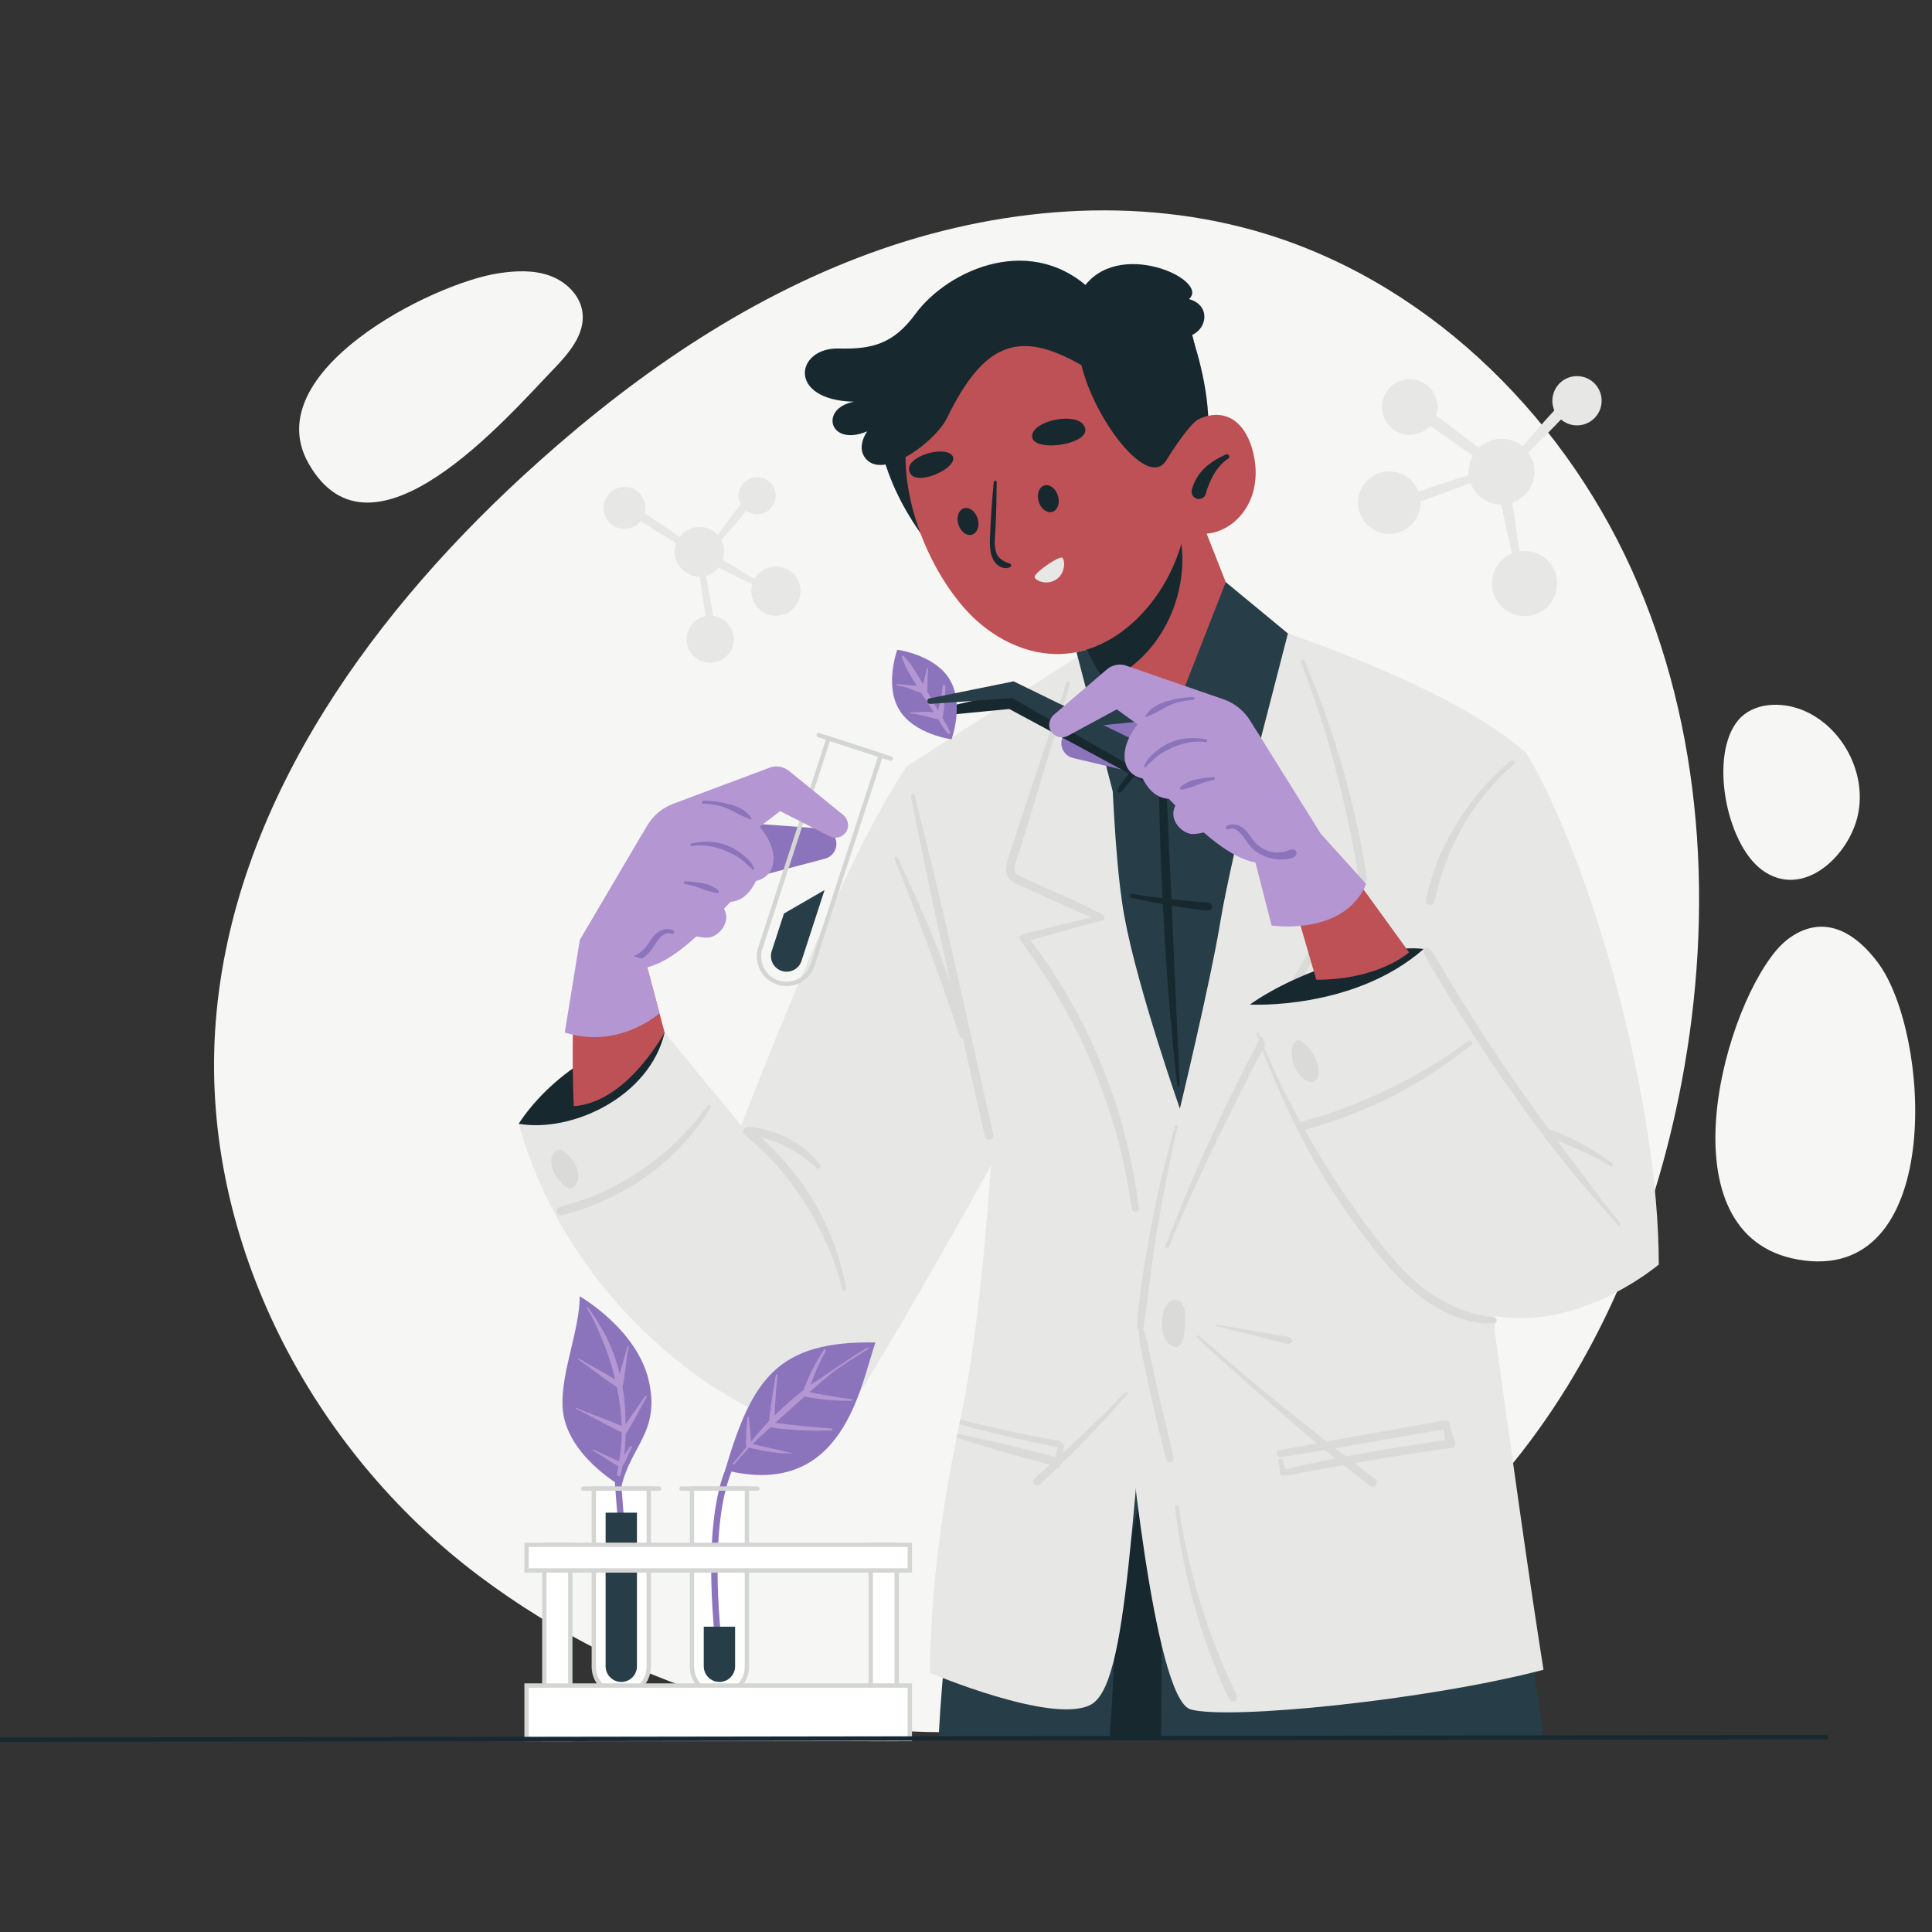 <?xml version="1.0" encoding="UTF-8" standalone="no"?>
<svg
   xmlns:dc="http://purl.org/dc/elements/1.1/"
   xmlns:cc="http://creativecommons.org/ns#"
   xmlns:rdf="http://www.w3.org/1999/02/22-rdf-syntax-ns#"
   xmlns:svg="http://www.w3.org/2000/svg"
   xmlns="http://www.w3.org/2000/svg"
   xmlns:sodipodi="http://sodipodi.sourceforge.net/DTD/sodipodi-0.dtd"
   xmlns:inkscape="http://www.inkscape.org/namespaces/inkscape"
   width="500"
   height="500"
   viewBox="0 0 132.292 132.292"
   version="1.1"
   id="svg1346"
   inkscape:version="1.0.1 (3bc2e813f5, 2020-09-07)"
   sodipodi:docname="lab_analyst.svg"
   inkscape:export-filename="C:\Users\keega\Documents\cannlytics\assets\images\illustrations\outline\lab_analyst.png"
   inkscape:export-xdpi="96"
   inkscape:export-ydpi="96">
  <rect x="0" y="0" width="132.292" height="132.292" fill="#333333" stroke="none"/>
  <defs
     id="defs1340">
    <clipPath
       clipPathUnits="userSpaceOnUse"
       id="clipPath334">
      <path
         d="m 1729.7,3013.83 c 29.87,-155.68 -72.13,-306.09 -227.8,-335.96 -155.69,-29.87 -306.1,72.13 -335.97,227.81 -29.86,155.68 72.13,306.09 227.81,335.96 155.68,29.87 306.1,-72.13 335.96,-227.81 z"
         id="path332" />
    </clipPath>
    <clipPath
       clipPathUnits="userSpaceOnUse"
       id="clipPath374">
      <path
         d="m 1491.59,2403.34 c 29.87,-155.68 -72.12,-306.1 -227.8,-335.96 -155.68,-29.87 -306.099,72.13 -335.966,227.8 -29.863,155.69 72.129,306.1 227.806,335.97 155.68,29.86 306.1,-72.13 335.96,-227.81 z"
         id="path372" />
    </clipPath>
  </defs>
  <sodipodi:namedview
     id="base"
     pagecolor="#333644"
     bordercolor="#666666"
     borderopacity="1.0"
     inkscape:pageopacity="0"
     inkscape:pageshadow="2"
     inkscape:zoom="1.4"
     inkscape:cx="240.71429"
     inkscape:cy="275.26317"
     inkscape:document-units="mm"
     inkscape:current-layer="g12-3"
     inkscape:document-rotation="0"
     showgrid="false"
     units="px"
     inkscape:window-width="1920"
     inkscape:window-height="1120"
     inkscape:window-x="-11"
     inkscape:window-y="-11"
     inkscape:window-maximized="1" />
  <g
     inkscape:label="Layer 1"
     inkscape:groupmode="layer"
     id="layer1"
     transform="translate(23.608,-25.143)">
    <g
       id="g12"
       transform="matrix(0.035,0,0,-0.035,-37.231,179.362)">
      <g
         id="g12-3"
         transform="translate(-533.483,-324.868)">
        <path
           d="m 4596.654,2847.771 c -26.823,35.875 -64.107,69.578 -108.88,70.342 -34.815,0.594 -67.424,-19.553 -89.87,-46.156 -111.425,-132.048 -222.647,-571.989 54.682,-606.905 274.716,-34.586 246.841,445.234 144.068,582.72"
           style="fill:#f6f6f4;fill-opacity:1;fill-rule:nonzero;stroke:none;stroke-width:0.848"
           id="path16" />
        <path
           d="m 1859.699,1648.161 c -328.796,247.078 -541.573,655.309 -516.174,1065.814 26.162,422.882 289.218,797.503 600.801,1084.621 193.533,178.348 411.82,334.132 657.506,428.489 245.67,94.357 520.87,124.269 774.242,53.13 328.66,-92.27 597.378,-351.556 738.333,-662.469 140.946,-310.905 161.73,-667.89 98.344,-1003.328 -52.739,-279.076 -164.36,-550.705 -347.95,-767.422 -506.287,-597.682 -1384.464,-665.242 -2005.103,-198.835"
           style="fill:#f6f6f4;fill-opacity:1;fill-rule:nonzero;stroke:none;stroke-width:0.848"
           id="path18" />
        <path
           d="m 2005.506,4008.689 c 29.979,31.031 62.232,68.45 56.76,111.256 -4.267,33.389 -32.092,60.289 -63.742,71.75 -31.65,11.452 -66.516,9.883 -99.803,4.903 -131.462,-19.672 -473.401,-193.414 -372.365,-372.068 123.887,-219.05 389.73,91.575 479.15,184.159"
           style="fill:#f6f6f4;fill-opacity:1;fill-rule:nonzero;stroke:none;stroke-width:0.848"
           id="path20" />
        <path
           d="m 4557.598,3137.154 c 17.611,82.227 -30.997,173.64 -109.033,204.994 -41.864,16.83 -95.91,14.557 -125.049,-19.893 -57.244,-67.695 -24.346,-240.733 46.029,-292.861 79.597,-58.974 170.612,26.374 188.053,107.761"
           style="fill:#f6f6f4;fill-opacity:1;fill-rule:nonzero;stroke:none;stroke-width:0.848"
           id="path22" />
        <path
           d="m 3212.818,3563.454 c 0,0 503.386,-133.057 696.673,-306.239 0,0 -49.363,-525.671 -62.639,-1129.632 0,0 -284.777,-38.971 -806.52,29.233 0,0 -66.567,249.606 -64.658,229.086 1.909,-20.512 -106.514,528.36 -279.034,845.788 l 516.178,331.765"
           style="fill:#e7e8e5;fill-opacity:1;fill-rule:nonzero;stroke:none;stroke-width:0.848"
           id="path24" />
        <path
           d="M 2696.639,3231.689 C 2528.072,2984.747 2266.148,2242.8 2266.148,2242.8 l 301.972,-293.09 c 156.632,238.561 454.438,796.086 454.438,796.086 l -325.92,485.894"
           style="fill:#e7e8e5;fill-opacity:1;fill-rule:nonzero;stroke:none;stroke-width:0.848"
           id="path26" />
        <path
           d="m 2758.897,1330.019 h 1183.551 c 0,0 -70.418,615.899 -280.586,967.65 h -702.204 c 0,0 -170.196,-383.546 -200.761,-967.65"
           style="fill:#273d47;fill-opacity:1;fill-rule:nonzero;stroke:none;stroke-width:0.848"
           id="path28" />
        <path
           d="m 3175.322,2242.562 c 10.053,-0.119 20.113,-0.272 30.157,-0.339 -0.068,-0.39 -0.28,-0.67 -0.322,-1.086 -3.953,-40.795 -7.516,-81.641 -11.164,-122.47 -1.756,-19.647 -3.512,-39.311 -5.268,-58.966 -0.984,-11.02 -1.688,-38.674 -15.083,-44.434 3.368,75.728 4.055,151.525 1.68,227.296 z m -182.547,6.812 c 55.233,-3.817 110.814,-5.65 166.37,-6.549 0.28,-79.69 -2.01,-159.388 -7.397,-238.9 -0.305,-4.547 3.648,-9.467 8.017,-10.383 51.628,-10.884 50.262,61.451 52.994,93.382 4.411,51.391 8.983,102.781 12.996,154.214 0.034,0.39 -0.119,0.662 -0.127,1.035 12.071,-0.042 24.16,-0.136 36.206,-0.11 89.802,0.195 179.561,3.317 269.16,9.492 7.983,0.543 8.11,12.894 0,12.53 -89.649,-4.072 -179.426,-5.658 -269.16,-4.394 -89.963,1.272 -179.358,6.82 -269.058,13.021 -15.007,1.035 -14.913,-22.302 0,-23.337"
           style="fill:#17282f;fill-opacity:1;fill-rule:nonzero;stroke:none;stroke-width:0.848"
           id="path30" />
        <path
           d="m 3093.342,1330.019 h 100.838 c 0.365,62.312 1.663,222.114 0.925,284.422 -0.925,66.185 -1.51,132.548 -5.166,198.733 -3.733,67.678 -16.567,57.295 -30.785,5.904 -23.193,-83.821 -37.801,-169.976 -49.957,-256.257 -6.091,-43.126 -11.062,-183.945 -15.303,-227.279 -0.187,-1.832 -0.373,-3.682 -0.551,-5.524"
           style="fill:#17282f;fill-opacity:1;fill-rule:nonzero;stroke:none;stroke-width:0.848"
           id="path32" />
        <path
           d="m 3593.691,3033.686 c -1.222,7.228 -2.486,14.447 -3.792,21.657 -2.613,14.43 -5.387,28.826 -8.33,43.187 -5.735,28.062 -12.368,55.954 -19.52,83.686 -14.472,56.133 -31.353,111.79 -51.45,166.167 -11.223,30.369 -23.261,60.45 -35.722,90.336 -1.688,4.055 -8.805,1.196 -7.177,-2.918 41.805,-106.505 73.311,-217.481 96.173,-329.534 3.198,-15.668 6.286,-31.362 9.136,-47.107 1.476,-8.195 2.91,-16.406 4.284,-24.626 0.933,-5.531 1.561,-11.3 2.553,-16.924 -7.787,-1.722 -15.872,-2.74 -23.625,-4.148 -9.637,-1.748 -19.265,-3.529 -28.927,-5.2 l -28.987,-5.005 c -10.307,-1.782 -20.826,-3.096 -30.912,-5.913 -7.618,-2.121 -6.6,-14.922 1.832,-14.209 20.003,1.68 40.015,6.795 59.738,10.485 9.637,1.798 19.291,3.503 28.927,5.226 10.231,1.815 20.826,4.615 31.201,5.242 4.106,0.246 7.991,3.393 7.83,7.821 -0.272,7.253 -2.019,14.625 -3.232,21.776"
           style="fill:#dadbd8;fill-opacity:1;fill-rule:nonzero;stroke:none;stroke-width:0.848"
           id="path34" />
        <path
           d="m 3195.317,2387.665 c -61.248,-624.355 -64.124,-953.072 -139.207,-991.926 -75.075,-38.767 -314.128,62.689 -314.128,62.689 1.697,171.613 24.516,322.45 52.171,459.876 0.517,2.706 1.103,5.421 1.62,8.144 1.264,6.099 2.46,12.207 3.724,18.315 0.679,3.054 1.272,6.193 1.951,9.255 50.483,240.911 57.939,517.052 84.916,811.441 l 308.954,-377.794"
           style="fill:#e7e8e5;fill-opacity:1;fill-rule:nonzero;stroke:none;stroke-width:0.848"
           id="path36" />
        <path
           d="m 3130.846,2480.131 c -8.517,36.655 -18.247,72.963 -30.59,108.507 -24.991,72.021 -57.252,141.557 -96.453,206.945 -19.859,33.118 -41.389,65.421 -65.124,95.927 21.386,6.125 42.806,12.122 64.225,18.12 25.118,7.024 50.271,14.667 75.779,20.156 5.387,1.154 6.473,9.272 1.544,11.791 -17.127,8.729 -34.144,17.636 -51.654,25.568 -17.543,7.94 -35.094,15.889 -52.638,23.837 -17.221,7.804 -34.458,15.6 -51.679,23.405 -5.395,2.443 -13.598,5.056 -16.024,11.079 -2.74,6.82 1.154,15.694 3.19,22.192 23.082,73.421 45.266,147.105 67.5,220.789 12.597,41.703 24.771,83.524 37.207,125.27 1.323,4.445 -5.463,6.15 -6.922,1.815 -25.585,-76.042 -51.17,-152.093 -76.475,-228.229 -12.64,-38.055 -24.949,-76.204 -37.164,-114.394 -5.2,-16.27 -8.907,-34.102 6.803,-45.843 6.634,-4.954 14.667,-7.881 22.158,-11.266 9.255,-4.182 18.51,-8.373 27.765,-12.563 20.096,-9.085 40.201,-18.188 60.298,-27.273 14.862,-6.727 29.92,-12.911 45.028,-19.002 -19.223,-5.336 -38.725,-9.857 -58.041,-14.659 -25.364,-6.303 -50.72,-12.691 -76.144,-18.765 -4.496,-1.069 -7.847,-7.363 -4.844,-11.478 44.519,-60.892 84.763,-124.031 117.567,-192.065 16.16,-33.491 30.607,-67.788 43.247,-102.764 12.64,-35.001 24.329,-70.681 33.491,-106.76 10.468,-41.202 17.95,-82.888 24.236,-124.922 1.145,-7.669 14.404,-6.032 13.556,1.748 -4.14,37.945 -11.215,75.669 -19.842,112.833"
           style="fill:#dadbd8;fill-opacity:1;fill-rule:nonzero;stroke:none;stroke-width:0.848"
           id="path38" />
        <path
           d="m 3189.566,2447.251 -62.393,-469.929 c 0,0 51.636,-569.182 124.693,-590.397 73.065,-21.217 462.022,17.56 690.582,77.495 -49.931,310.233 -166.319,1185.059 -166.319,1185.059 l -586.562,-202.228"
           style="fill:#e7e8e5;fill-opacity:1;fill-rule:nonzero;stroke:none;stroke-width:0.848"
           id="path40" />
        <path
           d="m 3523.985,2936.079 c -49.355,-79.588 -96.037,-160.873 -139.92,-243.719 -43.629,-82.396 -83.94,-166.464 -121.308,-251.998 -21.064,-48.209 -40.532,-97.08 -59.848,-146.028 -1.476,-3.741 4.937,-6.456 6.49,-2.681 35.569,86.035 74.872,170.73 116.15,254.077 41.491,83.796 84.653,166.667 130.945,247.825 25.975,45.52 52.731,90.582 80.343,135.102 5.073,8.178 -7.771,15.609 -12.852,7.423"
           style="fill:#dadbd8;fill-opacity:1;fill-rule:nonzero;stroke:none;stroke-width:0.848"
           id="path42" />
        <path
           d="m 3369.254,3469.275 c 47.123,-145.637 -30.675,-368.87 -59.958,-546.624 -18.374,-111.569 -78.239,-360.412 -78.239,-360.412 0,0 -81.853,232.097 -108.287,374.358 -30.268,162.909 -30.268,542.578 -30.268,542.578 l 276.752,-9.9"
           style="fill:#273d47;fill-opacity:1;fill-rule:nonzero;stroke:none;stroke-width:0.848"
           id="path44" />
        <path
           d="m 3909.49,3257.215 c 128.663,-218.677 258.496,-679.605 258.496,-999.934 l -349.63,66.389 c -222.859,677.993 -53.935,922.586 91.134,933.546"
           style="fill:#e7e8e5;fill-opacity:1;fill-rule:nonzero;stroke:none;stroke-width:0.848"
           id="path46" />
        <path
           d="m 3286.459,3885.913 c 4.42,87.367 -32.422,189.512 -32.422,189.512 31.057,13.072 37.19,58.822 -5.302,70.605 43.323,36.613 -141.769,122.894 -208.836,18.688 l 138.851,-322.247 107.71,43.442"
           style="fill:#17282f;fill-opacity:1;fill-rule:nonzero;stroke:none;stroke-width:0.848"
           id="path48" />
        <path
           d="m 2637.351,3930.856 c 0.925,-159.389 118.568,-283.182 118.568,-283.182 l -31.286,296.874 -87.282,-13.692"
           style="fill:#17282f;fill-opacity:1;fill-rule:nonzero;stroke:none;stroke-width:0.848"
           id="path50" />
        <path
           d="m 2956.586,3624.38 55.836,-99.608 64.191,-114.581 32.168,-60.756 c 35.519,-67.076 117.109,-94.926 186.22,-63.564 v 0 c 69.646,31.599 102.306,112.257 74.252,183.404 l -149.226,378.591 -263.442,-223.487"
           style="fill:#bd5155;fill-opacity:1;fill-rule:nonzero;stroke:none;stroke-width:0.848"
           id="path52" />
        <path
           d="m 3028.794,3455.218 80.521,-309.106 58.627,133.303 -120.129,180.528 -19.019,-4.725"
           style="fill:#273d47;fill-opacity:1;fill-rule:nonzero;stroke:none;stroke-width:0.848"
           id="path54" />
        <path
           d="m 3341.803,3181.444 c -10.281,10.01 -22.404,18.629 -33.814,27.316 -11.783,8.975 -23.761,17.67 -35.858,26.221 -11.842,8.373 -23.676,16.737 -35.765,24.754 -6.04,4.004 -12.139,7.932 -18.247,11.817 -3.062,1.943 -6.133,3.86 -9.204,5.785 -2.197,1.383 -7.143,3.546 -8.313,5.802 -1.349,2.613 -5.302,4.555 -8.195,3.461 -9.484,-3.58 -16.763,-14.303 -23.32,-21.785 -7.287,-8.313 -14.353,-16.822 -21.293,-25.415 -13.573,-16.779 -26.476,-34.102 -38.632,-51.942 -2.927,-4.292 4.106,-9.781 7.363,-5.616 13.149,16.814 26.9,33.143 41.33,48.863 7.016,7.635 14.243,15.066 21.564,22.404 3.291,3.291 6.608,6.54 9.9,9.832 -0.161,-40.541 1.137,-81.175 1.849,-121.698 0.763,-43.264 2.324,-86.493 4.233,-129.732 0.543,-12.53 1.179,-25.059 1.781,-37.597 -19.732,2.333 -39.438,4.886 -59,8.339 -4.886,0.857 -6.965,-6.523 -1.985,-7.567 20.487,-4.309 40.956,-8.738 61.536,-12.512 3.453,-70.045 7.737,-140.03 13.912,-209.914 4.284,-48.455 8.61,-96.97 14.328,-145.273 0.356,-3.046 5.03,-3.224 4.912,0 -1.671,43.17 -4.242,86.307 -6.023,129.477 -1.781,43.196 -3.665,86.4 -5.726,129.579 -1.493,31.04 -2.825,62.088 -4.182,93.127 12.097,-1.968 24.228,-3.8 36.384,-5.472 6.456,-0.882 12.928,-1.722 19.401,-2.536 6.625,-0.823 13.793,-2.952 19.995,0.042 5.285,2.553 3.928,9.314 0,12.165 -4.768,3.453 -12.224,2.596 -17.933,3.02 -6.549,0.483 -13.081,1.018 -19.63,1.595 -12.725,1.12 -25.432,2.409 -38.123,3.86 -0.221,0.025 -0.441,0.051 -0.67,0.076 -2.223,51.17 -4.437,102.34 -6.863,153.501 -1.128,23.914 -2.18,47.819 -3.181,71.741 -0.984,23.49 -1.272,47.013 -2.367,70.503 0.059,-0.042 0.17,-0.127 0.229,-0.161 3.045,-1.96 6.065,-3.987 9.085,-5.998 6.04,-4.021 12.046,-8.101 18.026,-12.216 11.953,-8.229 23.871,-16.517 35.527,-25.161 11.681,-8.661 23.133,-17.67 34.484,-26.756 11.265,-9.018 22.124,-18.866 33.881,-27.222 6.651,-4.734 14.277,5.76 8.602,11.291"
           style="fill:#17282f;fill-opacity:1;fill-rule:nonzero;stroke:none;stroke-width:0.848"
           id="path56" />
        <path
           d="m 3320.79,3592.237 -126.517,-323.587 163.63,-104.282 84.492,327.455 -121.605,100.414"
           style="fill:#273d47;fill-opacity:1;fill-rule:nonzero;stroke:none;stroke-width:0.848"
           id="path58" />
        <path
           d="m 2999.443,3545.207 84.975,-149.752 c 132.54,61.68 164.673,203.195 147.08,284.896 -64.539,-13.751 -232.055,-135.144 -232.055,-135.144"
           style="fill:#17282f;fill-opacity:1;fill-rule:nonzero;stroke:none;stroke-width:0.848"
           id="path60" />
        <path
           d="m 3243.272,3893.463 c 21.666,21.573 55.768,33.33 83.711,20.919 23.278,-10.332 37.326,-34.62 44.782,-58.966 9.628,-31.413 10.68,-65.998 -0.713,-96.809 -11.384,-30.811 -35.985,-57.278 -67.22,-67.466 -31.226,-10.197 -68.518,-2.316 -90.54,22.056 -42.246,46.759 -8.958,141.498 29.979,180.265"
           style="fill:#bd5155;fill-opacity:1;fill-rule:nonzero;stroke:none;stroke-width:0.848"
           id="path62" />
        <path
           d="m 3254.809,3774.488 c 10.044,34.602 35.018,53.299 66.439,67.61 4.657,2.121 9.128,-5.158 4.589,-7.949 -23.524,-14.489 -38.343,-46.767 -44.485,-70.223 -0.882,-3.325 -4.768,-6.642 -7.787,-7.898 -3.173,-1.323 -7.584,-1.527 -10.774,-0.093 -7.618,3.444 -10.222,10.858 -7.983,18.552"
           style="fill:#17282f;fill-opacity:1;fill-rule:nonzero;stroke:none;stroke-width:0.848"
           id="path64" />
        <path
           d="m 2814.138,3536.113 c 47.573,-51.849 116.006,-87.724 186.161,-84.356 97.258,4.496 178.06,82.32 217.549,171.316 22.616,50.729 32.864,107.387 30.564,162.748 -4.437,120.434 -67.78,235.355 -192.159,273.554 -85.102,26.17 -216.234,0.416 -294.236,-65.625 -30.641,-25.823 -53.155,-57.855 -61.426,-95.511 -26.179,-119.594 33.067,-274.563 113.546,-362.126"
           style="fill:#bd5155;fill-opacity:1;fill-rule:nonzero;stroke:none;stroke-width:0.848"
           id="path66" />
        <path
           d="m 2797.172,3707.047 c 3.58,-14.447 15.151,-24.423 25.831,-22.294 10.689,2.129 16.449,15.558 12.86,30.005 -3.588,14.438 -15.159,24.423 -25.839,22.294 -10.689,-2.129 -16.44,-15.558 -12.852,-30.005"
           style="fill:#17282f;fill-opacity:1;fill-rule:nonzero;stroke:none;stroke-width:0.848"
           id="path68" />
        <path
           d="m 2954.304,3751.685 c 3.588,-14.438 15.159,-24.423 25.848,-22.294 10.689,2.129 16.432,15.558 12.852,30.005 -3.58,14.447 -15.159,24.423 -25.84,22.294 -10.68,-2.129 -16.44,-15.566 -12.86,-30.005"
           style="fill:#17282f;fill-opacity:1;fill-rule:nonzero;stroke:none;stroke-width:0.848"
           id="path70" />
        <path
           d="m 2859.455,3675.185 c 1.035,37.707 4.038,75.067 7.38,112.596 0.331,3.639 5.819,3.851 5.794,0.059 -0.237,-30.692 -0.797,-61.104 -2.418,-91.778 -0.789,-14.837 -3.419,-31.481 1.434,-45.868 4.055,-12.029 15.185,-18.06 26.467,-21.623 2.935,-0.933 3.919,-5.175 0.933,-6.778 -10.299,-5.556 -23.227,0.365 -29.733,9.128 -9.34,12.555 -10.264,29.224 -9.857,44.265"
           style="fill:#17282f;fill-opacity:1;fill-rule:nonzero;stroke:none;stroke-width:0.848"
           id="path72" />
        <path
           d="m 2701.118,3813.357 c -1.366,24.915 65.108,45.41 83.228,28.053 23.558,-22.573 -80.878,-70.91 -83.228,-28.053"
           style="fill:#17282f;fill-opacity:1;fill-rule:nonzero;stroke:none;stroke-width:0.848"
           id="path74" />
        <path
           d="m 2941.936,3878.193 c 1.154,29.182 79.665,45.809 98.913,23.642 33.432,-38.505 -100.321,-59.432 -98.913,-23.642"
           style="fill:#17282f;fill-opacity:1;fill-rule:nonzero;stroke:none;stroke-width:0.848"
           id="path76" />
        <path
           d="m 3000.995,3639.963 c -5.056,4.632 -53.316,-27.96 -54.224,-37.343 -0.568,-5.972 23.176,-18.832 43.433,-4.386 16.737,11.927 16.669,36.342 10.79,41.728"
           style="fill:#e7e8e5;fill-opacity:1;fill-rule:nonzero;stroke:none;stroke-width:0.848"
           id="path78" />
        <path
           d="m 3034.079,4041.331 c 12.131,-106.225 131.335,-273.944 170.264,-210.906 38.929,63.038 59.017,78.138 59.017,78.138 39.09,336.481 -219.534,376.292 -229.281,132.769"
           style="fill:#17282f;fill-opacity:1;fill-rule:nonzero;stroke:none;stroke-width:0.848"
           id="path80" />
        <path
           d="m 3039.899,4015.925 c -123.87,71.462 -192.116,45.588 -264.918,-103.341 -21.505,-44.002 -118.704,-117.16 -155.673,-81.726 -24.321,23.311 0,56.345 0,56.345 -74.965,-31.303 -93.959,45.766 -25.636,57.965 -132.031,2.901 -114.581,106.369 -29.962,104.121 65.201,-1.731 107.031,9.06 149.938,67.619 63.844,87.121 232.292,163.562 352.192,38.403 l -25.941,-139.386"
           style="fill:#17282f;fill-opacity:1;fill-rule:nonzero;stroke:none;stroke-width:0.848"
           id="path82" />
        <path
           d="m 3877.891,3242.565 c -32.422,-27.188 -61.121,-58.55 -85.586,-93.059 -24.423,-34.45 -45.724,-72.047 -60.383,-111.722 -4.14,-11.189 -7.864,-22.531 -11.155,-33.992 -3.3,-11.469 -6.922,-23.303 -8.178,-35.196 -1.001,-9.535 13.234,-10.349 15.906,-2.053 3.122,9.679 4.818,19.901 7.524,29.725 2.808,10.129 5.93,20.164 9.382,30.09 6.676,19.214 14.09,38.174 22.802,56.557 17.704,37.309 40.312,72.089 67.118,103.502 15.134,17.721 31.523,34.314 49.032,49.685 4.454,3.902 -2.01,10.205 -6.464,6.464"
           style="fill:#dadbd8;fill-opacity:1;fill-rule:nonzero;stroke:none;stroke-width:0.848"
           id="path84" />
        <path
           d="m 3240.897,2165.298 c -1.374,10.561 -7.779,23.634 -19.799,22.828 -30.845,-2.061 -30.938,-70.299 -12.691,-85.594 34.874,-29.258 34.865,44.57 32.49,62.766"
           style="fill:#dadbd8;fill-opacity:1;fill-rule:nonzero;stroke:none;stroke-width:0.848"
           id="path86" />
        <path
           d="m 3180.752,2288.736 c 7.66,50.814 17.153,101.254 27.137,151.661 5.718,28.859 11.486,57.77 18.561,86.332 0.848,3.402 -4.386,4.674 -5.276,1.289 -13.369,-50.339 -26.764,-100.44 -37.41,-151.448 -10.604,-50.865 -19.918,-102.043 -27.265,-153.484 -4.148,-29.055 -8.059,-58.143 -9.153,-87.503 -0.093,-2.384 1.213,-4.055 2.969,-5.022 0.551,-6.328 0.865,-12.708 1.544,-19.028 0.925,-8.517 2.672,-16.949 4.326,-25.347 3.359,-17.026 6.854,-34.017 10.519,-50.983 7.38,-34.263 15.159,-68.433 23.32,-102.518 4.615,-19.231 9.068,-38.505 14.786,-57.439 2.698,-8.916 15.634,-5.064 13.777,3.885 -8.983,43.459 -20.758,86.392 -30.48,129.715 -4.878,21.657 -9.518,43.374 -14.201,65.074 -2.341,10.841 -4.538,21.717 -7.058,32.524 -2.061,8.856 -5.378,17.373 -7.974,26.06 0.288,0.517 0.577,1.052 0.687,1.73 8.797,51.204 13.454,103.112 21.191,154.502"
           style="fill:#dadbd8;fill-opacity:1;fill-rule:nonzero;stroke:none;stroke-width:0.848"
           id="path88" />
        <path
           d="m 3732.186,1910.984 c -10.689,-1.536 -21.377,-3.122 -32.066,-4.742 -21.369,-3.232 -42.721,-6.557 -64.03,-10.163 -26.807,-4.538 -53.562,-9.399 -80.292,-14.447 -3.716,2.85 -7.448,5.684 -11.113,8.576 -3.215,2.536 -6.413,5.081 -9.628,7.626 48.939,8.364 97.818,17.026 146.723,25.559 11.791,2.07 23.583,4.131 35.383,6.184 5.896,1.035 11.783,2.061 17.687,3.088 3.953,0.696 8.033,1.222 12.021,2.061 0.483,-4.42 1.12,-8.831 1.976,-13.191 0.509,-2.562 1.196,-5.056 1.875,-7.55 -6.294,-0.653 -12.674,-2.146 -18.535,-3.003 z m 36.876,-0.424 c -0.67,1.663 -1.306,3.342 -1.926,5.03 -1.128,3.156 -2.223,6.328 -3.275,9.509 -1.994,6.006 -3.588,12.139 -5.013,18.306 0.568,4.174 -1.815,8.534 -7.414,8.576 -10.672,0.068 -21.81,-3.181 -32.295,-5.056 -10.392,-1.858 -20.792,-3.716 -31.192,-5.565 -21.14,-3.784 -42.271,-7.55 -63.411,-11.316 -35.417,-6.328 -70.851,-12.546 -106.251,-18.951 -13.641,10.824 -27.273,21.64 -40.965,32.405 -45.554,35.858 -90.447,72.471 -134.55,110.102 -24.889,21.225 -49.745,42.483 -74.252,64.149 -2.689,2.375 -6.668,-1.527 -3.987,-3.987 42.907,-39.311 86.248,-78.044 130.003,-116.413 34.501,-30.259 69.103,-60.383 104.359,-89.743 -0.399,-0.076 -0.789,-0.153 -1.196,-0.212 -24.211,-4.471 -48.353,-9.264 -72.505,-14.04 -8.653,-1.705 -5.013,-14.387 3.427,-13.072 28.808,4.496 57.558,9.264 86.298,14.124 4.114,-3.376 8.195,-6.795 12.326,-10.154 2.715,-2.206 5.463,-4.377 8.186,-6.566 -8.924,-1.748 -17.874,-3.376 -26.781,-5.2 -23.787,-4.869 -47.471,-10.137 -71.131,-15.575 -0.025,0.017 -0.059,0.042 -0.085,0.059 -0.017,0.102 -0.059,0.204 -0.085,0.271 -0.246,0.789 -0.492,1.578 -0.738,2.367 -0.5,1.578 -1.01,3.164 -1.502,4.742 -0.993,3.164 -1.849,6.362 -2.706,9.56 -0.619,2.316 -3.207,4.004 -5.582,3.266 -2.477,-0.763 -3.775,-3.071 -3.266,-5.582 0.679,-3.257 1.357,-6.498 1.875,-9.773 0.263,-1.654 0.534,-3.291 0.797,-4.929 0.119,-0.747 0.237,-1.493 0.356,-2.24 0.01,-0.059 0.017,-0.153 0.025,-0.229 -0.526,-1.128 -0.687,-2.511 -0.543,-3.656 0.204,-1.612 0.857,-2.859 1.943,-4.08 0.339,-0.39 0.679,-0.763 1.026,-1.145 2.078,-2.341 5.344,-2.231 7.694,-0.687 1.094,-0.458 2.307,-0.721 3.741,-0.45 36.978,6.99 74.006,13.777 111.069,20.334 4.64,-3.716 9.247,-7.465 13.895,-11.155 12.793,-10.18 25.373,-20.843 38.734,-30.268 7.448,-5.26 16.805,6.905 9.798,12.852 -13.251,11.232 -27.12,21.81 -41.007,32.354 40.303,7.007 80.657,13.7 121.088,19.884 11.715,1.798 23.439,3.546 35.171,5.251 6.201,0.908 12.419,1.798 18.629,2.681 4.25,0.602 8.398,1.052 12.394,2.231 3.147,-0.738 6.837,-0.102 8.322,3.224 1.34,2.969 1.722,5.667 0.5,8.763"
           style="fill:#dadbd8;fill-opacity:1;fill-rule:nonzero;stroke:none;stroke-width:0.848"
           id="path90" />
        <path
           d="m 3448.011,2113.501 c -5.149,3.122 -11.011,3.257 -16.797,4.276 -6.252,1.094 -12.487,2.231 -18.731,3.342 -12.148,2.172 -24.312,4.148 -36.486,6.184 -24.313,4.089 -48.659,8.042 -72.861,12.801 -2.273,0.45 -3.232,-3.003 -0.925,-3.529 23.982,-5.395 47.768,-11.613 71.572,-17.696 11.579,-2.952 23.116,-5.972 34.713,-8.814 6.142,-1.502 12.284,-2.986 18.425,-4.496 5.93,-1.468 11.936,-4.072 18.128,-3.283 5.675,0.713 8.508,7.855 2.961,11.215"
           style="fill:#dadbd8;fill-opacity:1;fill-rule:nonzero;stroke:none;stroke-width:0.848"
           id="path92" />
        <path
           d="m 3342.524,1411.668 c -3.673,12.337 -10.536,24.095 -15.761,35.861 -5.022,11.296 -9.951,22.633 -14.676,34.048 -9.705,23.457 -18.603,47.253 -26.874,71.25 -16.559,47.972 -30.403,97.021 -41.109,146.639 -6.048,27.986 -11.13,56.141 -15.134,84.491 -0.602,4.318 -8.144,3.385 -7.618,-0.984 12.156,-101.695 35.663,-201.609 72.327,-297.297 5.132,-13.411 10.511,-26.749 16.084,-39.98 2.791,-6.601 5.675,-13.169 8.602,-19.7 3.037,-6.769 5.752,-13.98 9.917,-20.121 4.674,-6.905 16.898,-3.121 14.243,5.792"
           style="fill:#dadbd8;fill-opacity:1;fill-rule:nonzero;stroke:none;stroke-width:0.848"
           id="path94" />
        <path
           d="m 2794.152,1918.305 c 25.873,-7.813 51.577,-15.863 77.451,-23.668 19.172,-5.777 38.428,-11.206 57.778,-16.296 15.77,-4.242 31.549,-8.907 47.412,-12.809 -10.434,-9.162 -20.945,-18.23 -30.794,-27.909 -7.117,-6.948 3.308,-16.788 10.689,-10.689 11.546,9.586 22.395,20.275 33.093,30.972 0.161,0 0.331,-0.093 0.416,-0.178 2.808,-0.255 5.005,1.357 5.947,3.987 0.416,1.111 0.755,2.291 1.103,3.478 1.518,1.535 3.046,3.054 4.657,4.581 14.43,14.082 28.588,28.249 42.678,42.593 28.664,29.267 55.81,59.882 83.126,90.336 2.63,2.884 -1.527,7.126 -4.242,4.242 -27.986,-29.776 -57.6,-58.109 -87.028,-86.358 -11.461,-10.943 -22.998,-21.708 -34.611,-32.49 0.755,4.242 1.518,8.398 2.282,12.563 0.517,2.961 -0.848,6.023 -3.817,7.041 -0.424,1.866 -1.612,3.385 -4.148,3.987 -19.52,4.157 -39.192,7.287 -58.796,11.283 -19.172,3.817 -38.343,7.966 -57.515,12.3 -26.213,5.845 -52.341,12.122 -78.384,18.748 -0.679,-3.062 -1.272,-6.201 -1.951,-9.255 25.788,-7.126 51.662,-13.827 77.62,-20.012 19.087,-4.505 38.174,-8.822 57.346,-12.988 19.002,-4.063 38.174,-8.483 57.439,-11.537 -1.111,-5.505 -2.214,-10.943 -3.317,-16.457 -0.17,-1.188 -0.424,-2.375 -0.679,-3.554 -17.891,5.336 -36.299,9.501 -54.283,14.243 -19.435,5.09 -38.776,9.84 -58.287,14.252 -26.467,6.023 -53.096,11.8 -79.563,17.738 l -1.62,-8.144"
           style="fill:#dadbd8;fill-opacity:1;fill-rule:nonzero;stroke:none;stroke-width:0.848"
           id="path96" />
        <path
           d="m 2865.936,2512.112 c -19.375,86.129 -38.802,172.24 -58.228,258.361 -19.494,86.451 -38.649,172.995 -59.628,259.099 -11.766,48.353 -23.982,96.605 -35.612,144.993 -1.239,5.175 -9.026,3.062 -7.949,-2.087 18.128,-86.468 35.264,-173.114 54.266,-259.404 7.55,-34.263 15.21,-68.501 22.87,-102.739 -20.707,57.066 -43.603,113.342 -68.408,168.711 -11.096,24.779 -22.667,49.338 -33.941,74.04 -2.036,4.462 -8.466,0.653 -6.574,-3.733 18.917,-43.908 35.748,-88.767 52.451,-133.558 16.618,-44.57 33.084,-89.234 48.693,-134.177 8.933,-25.712 17.679,-51.484 26.433,-77.264 1.12,-3.3 3.639,-4.937 6.345,-5.429 3.393,-15.117 6.795,-30.234 10.188,-45.359 10.901,-48.583 21.81,-97.165 32.745,-145.748 2.392,-10.638 18.731,-6.303 16.347,4.292"
           style="fill:#dadbd8;fill-opacity:1;fill-rule:nonzero;stroke:none;stroke-width:0.848"
           id="path98" />
        <path
           d="m 3708.051,2874.56 459.936,-617.28 c 0,0 -255.689,-218.685 -472.457,-25.127 -216.768,193.55 -327.583,533.594 -327.583,533.594 l 340.104,108.812"
           style="fill:#e7e8e5;fill-opacity:1;fill-rule:nonzero;stroke:none;stroke-width:0.848"
           id="path100" />
        <path
           d="m 3708.051,2874.56 c -136.968,-120.163 -340.104,-108.812 -340.104,-108.812 96.504,68.518 265.164,118.958 340.104,108.812"
           style="fill:#17282f;fill-opacity:1;fill-rule:nonzero;stroke:none;stroke-width:0.848"
           id="path102" />
        <path
           d="m 3567.046,3023.158 112.401,-155.113 c 0,0 -57.99,-53.69 -181.538,-53.69 l -45.724,156.81 114.861,51.993"
           style="fill:#bd5155;fill-opacity:1;fill-rule:nonzero;stroke:none;stroke-width:0.848"
           id="path104" />
        <path
           d="m 3185.892,3209.116 -163.808,39.031 c -15.575,3.716 -25.458,19.036 -22.412,34.755 v 0 c 2.511,12.971 13.234,22.76 26.391,24.067 l 155.173,15.431 4.657,-113.283"
           style="fill:#8c74bc;fill-opacity:1;fill-rule:nonzero;stroke:none;stroke-width:0.848"
           id="path106" />
        <path
           d="m 3178.58,3199.861 c 134.805,-139.894 216.573,-219.992 327.252,-98.981 l -127.407,204.018 -199.844,-105.037"
           style="fill:#b497d2;fill-opacity:1;fill-rule:nonzero;stroke:none;stroke-width:0.848"
           id="path108" />
        <path
           d="m 2735.475,3339.331 163.706,37.529 277.855,-126.881 c 12.546,-5.802 18.001,-20.69 12.156,-33.22 -6.006,-12.903 -21.573,-18.171 -34.195,-11.588 l -257.64,138.859 -160.135,-15.465 c -2.587,-0.246 -4.98,1.349 -5.752,3.826 -0.942,3.037 0.908,6.235 4.004,6.939"
           style="fill:#17282f;fill-opacity:1;fill-rule:nonzero;stroke:none;stroke-width:0.848"
           id="path110" />
        <path
           d="m 2780.494,3402.182 c 29.292,-48.379 3.783,-117.44 3.783,-117.44 0,0 -73.014,9.391 -102.314,57.77 -29.3,48.379 -3.792,117.431 -3.792,117.431 0,0 73.022,-9.382 102.323,-57.761"
           style="fill:#8c74bc;fill-opacity:1;fill-rule:nonzero;stroke:none;stroke-width:0.848"
           id="path112" />
        <path
           d="m 2766.964,3389.381 c -1.349,-16.576 -4.895,-32.567 -8.967,-48.209 -6.617,11.579 -13.251,23.142 -19.774,34.781 -0.509,0.925 -1.069,1.832 -1.586,2.748 0.144,1.018 0.195,2.078 0.246,3.113 0.11,1.934 0.229,3.868 0.314,5.802 0.178,3.995 0.187,8.034 0.263,12.046 0.161,7.694 0.331,15.397 0.942,22.981 0.119,1.578 -2.01,2.341 -2.316,0.789 -1.459,-7.499 -3.385,-14.837 -5.311,-22.141 -0.747,-2.867 -1.51,-5.734 -2.231,-8.627 -3.902,6.574 -7.872,13.123 -11.885,19.63 -3.885,6.294 -7.753,12.614 -11.936,18.714 -4.063,5.921 -9.111,10.672 -13.42,16.237 -1.807,2.324 -5.412,0.144 -4.182,-2.537 2.783,-6.065 4.564,-12.436 7.66,-18.485 3.359,-6.574 7.253,-12.92 11.028,-19.265 3.512,-5.904 7.05,-11.791 10.638,-17.653 -0.195,0.026 -0.373,0.102 -0.568,0.136 -4.233,0.696 -8.347,0.755 -12.563,1.086 -8.458,0.67 -16.949,1.773 -25.415,2.443 -1.688,0.136 -1.34,-2.519 0.28,-2.791 8.356,-1.408 16.771,-3.249 24.983,-6.345 3.962,-1.502 7.813,-3.444 11.766,-4.997 2.104,-0.823 4.199,-1.476 6.32,-2.146 1.29,-0.407 2.621,-0.891 3.953,-1.281 1.128,-1.764 2.214,-3.563 3.359,-5.319 7.109,-10.884 14.116,-21.844 21.123,-32.795 -1.527,0.237 -3.045,0.483 -4.564,0.619 -4.64,0.407 -9.264,0.568 -13.861,0.619 -9.145,0.085 -18.069,-1.026 -27.171,-1.162 -1.4,-0.017 -1.188,-2.375 0.246,-2.409 8.975,-0.221 18.137,-2.384 27.146,-4.462 4.335,-0.993 8.67,-2.104 12.988,-3.283 2.307,-0.628 4.632,-1.145 6.939,-1.731 2.214,-0.568 4.462,-1.23 6.685,-1.552 5.599,-9.068 11.223,-18.23 17.509,-26.645 2.884,-3.877 7.457,-1.111 5.353,3.249 -4.293,8.958 -9.493,17.696 -14.642,26.374 0.28,0.517 0.551,1.06 0.67,1.697 3.521,19.197 4.445,38.997 5.421,58.923 0.178,3.69 -5.132,5.633 -5.438,1.849"
           style="fill:#b497d2;fill-opacity:1;fill-rule:nonzero;stroke:none;stroke-width:0.848"
           id="path114" />
        <path
           d="m 2741.192,3364.789 164.606,33.347 274.546,-133.897 c 12.394,-6.108 17.467,-21.131 11.316,-33.517 -6.345,-12.742 -22.03,-17.611 -34.484,-10.706 l -254.034,145.349 -160.474,-11.384 c -2.587,-0.187 -4.946,1.468 -5.65,3.962 -0.865,3.062 1.06,6.21 4.174,6.846"
           style="fill:#273d47;fill-opacity:1;fill-rule:nonzero;stroke:none;stroke-width:0.848"
           id="path116" />
        <path
           d="m 2984.742,3332.96 103.256,88.394 c 9.408,8.059 22.022,11.283 34.144,8.738 l 194.212,-67.067 c 21.954,-7.584 40.558,-22.607 52.587,-42.475 l 136.892,-219.669 c -17.696,-36.732 -82.193,-51.967 -163.579,-13.251 -90.413,34.551 -173.733,211.704 -173.733,211.704 l -60.976,43.993 -95.647,-51.781 c -10.477,-5.667 -23.897,-3.24 -31.684,6.888 -8.118,10.544 -5.582,25.873 4.53,34.526"
           style="fill:#b497d2;fill-opacity:1;fill-rule:nonzero;stroke:none;stroke-width:0.848"
           id="path118" />
        <path
           d="m 3595.498,3001.662 c -43.298,-102.874 -185.007,-81.183 -185.007,-81.183 l -36.308,141.294 131.649,39.107 89.666,-99.218"
           style="fill:#b497d2;fill-opacity:1;fill-rule:nonzero;stroke:none;stroke-width:0.848"
           id="path120" />
        <path
           d="m 3152.477,3319.15 c -45.52,-53.834 -34.865,-102.866 5.819,-111.264 18.849,-36.435 43.569,-45.554 77.238,-36.426 -36.749,-31.786 -7.058,-67.194 15.846,-71.546 22.896,-4.352 106.522,27.561 106.522,27.561 l -75.89,204.781 -129.537,-13.106"
           style="fill:#b497d2;fill-opacity:1;fill-rule:nonzero;stroke:none;stroke-width:0.848"
           id="path122" />
        <path
           d="m 3164.244,3331.408 c 4.81,7.457 10.366,12.894 17.916,17.594 7.694,4.768 15.685,8.034 24.38,10.46 16.847,4.683 33.44,7.949 51,7.72 3.062,-0.043 3.062,-5.26 0,-5.429 -16.33,-0.916 -33.152,-4.055 -47.938,-11.24 -7.109,-3.444 -14.031,-7.397 -20.97,-11.164 -7.38,-4.004 -14.464,-7.601 -22.226,-10.782 -1.815,-0.738 -3.113,1.357 -2.163,2.842"
           style="fill:#8c74bc;fill-opacity:1;fill-rule:nonzero;stroke:none;stroke-width:0.848"
           id="path124" />
        <path
           d="m 3161.224,3233.598 c 2.019,2.214 2.791,5.769 4.53,8.288 1.569,2.29 3.249,4.547 5.073,6.642 3.707,4.242 8.017,8.008 12.3,11.647 9.145,7.779 19.104,14.396 30.259,18.909 21.895,8.873 46.012,10.18 69.095,5.565 3.3,-0.662 2.689,-5.684 -0.713,-5.234 -21.963,2.876 -43.968,-1.697 -64.183,-10.434 -9.815,-4.242 -19.52,-9.213 -28.172,-15.533 -4.267,-3.113 -8.101,-6.71 -11.91,-10.358 -2.002,-1.909 -4.013,-3.784 -5.947,-5.743 -1.926,-1.951 -5.166,-3.699 -6.422,-6.065 -1.637,-3.071 -6.066,-0.034 -3.911,2.316"
           style="fill:#8c74bc;fill-opacity:1;fill-rule:nonzero;stroke:none;stroke-width:0.848"
           id="path126" />
        <path
           d="m 3231.472,3190.156 c 1.468,2.282 4.097,3.962 6.261,5.539 2.469,1.807 5.2,3.249 7.872,4.734 5.141,2.859 10.672,4.25 16.389,5.548 11.418,2.587 22.972,3.928 34.636,4.861 3.52,0.28 4.191,-4.759 0.721,-5.438 -11.121,-2.155 -22.005,-5.726 -32.516,-9.968 -5.421,-2.197 -10.604,-4.377 -16.296,-5.845 -4.869,-1.264 -10.519,-3.588 -15.566,-3.113 -1.875,0.178 -2.384,2.307 -1.502,3.682"
           style="fill:#8c74bc;fill-opacity:1;fill-rule:nonzero;stroke:none;stroke-width:0.848"
           id="path128" />
        <path
           d="m 3322.75,3115.48 c 10.935,5.802 23.897,2.282 33.109,-5.242 11.359,-9.297 16.89,-23.846 28.367,-33.169 9.382,-7.618 21.089,-12.402 33.127,-13.488 5.862,-0.526 11.724,-0.127 17.475,1.154 6.261,1.383 13.098,5.87 19.52,4.072 4.581,-1.281 6.108,-6.405 4.029,-10.341 -3.13,-5.93 -11.545,-7.194 -17.602,-8.059 -6.108,-0.865 -12.182,-1.086 -18.332,-0.534 -12.377,1.12 -24.44,4.428 -35.315,10.57 -11.596,6.557 -19.927,15.974 -27.332,26.883 -6.778,10.002 -18.756,27.808 -33.432,21.615 -4.326,-1.824 -7.966,4.233 -3.614,6.54"
           style="fill:#8c74bc;fill-opacity:1;fill-rule:nonzero;stroke:none;stroke-width:0.848"
           id="path130" />
        <path
           d="m 4092.649,2337.955 c -26.908,33.025 -52.544,67.22 -78.163,101.263 -14.973,19.884 -29.877,39.811 -44.706,59.797 2.579,-0.993 5.166,-1.934 7.728,-2.952 11.011,-4.403 21.997,-8.797 32.83,-13.615 21.632,-9.611 42.984,-20.164 62.995,-32.804 3.758,-2.375 6.939,3.47 3.376,5.938 -19.766,13.709 -39.684,27.044 -60.79,38.615 -10.332,5.658 -20.902,11.087 -31.701,15.821 -5.31,2.324 -10.68,4.53 -16.058,6.702 -4.53,1.815 -9.866,4.835 -14.93,4.75 -5.048,6.871 -10.146,13.7 -15.159,20.588 -49.948,68.611 -97.598,138.944 -142.745,210.804 -12.674,20.181 -25.152,40.49 -37.427,60.917 -6.057,10.078 -12.055,20.181 -18.01,30.319 -6.193,10.536 -11.41,22.59 -20.495,30.887 -4.768,4.36 -12.19,0.136 -10.816,-6.21 2.29,-10.587 8.704,-19.528 14.133,-28.792 5.455,-9.297 10.935,-18.569 16.466,-27.816 10.901,-18.222 21.946,-36.333 33.169,-54.343 22.607,-36.316 45.859,-72.225 69.739,-107.701 47.811,-70.986 98.344,-140.107 152.042,-206.75 30.293,-37.572 62.452,-73.412 94.4,-109.542 2.511,-2.85 6.456,1.264 4.123,4.123"
           style="fill:#dadbd8;fill-opacity:1;fill-rule:nonzero;stroke:none;stroke-width:0.848"
           id="path132" />
        <path
           d="m 3845.672,2153.736 c -47.87,5.556 -92.449,23.388 -131.208,52.001 -39.285,29.012 -71.343,66.736 -100.991,105.224 -51.102,66.329 -97.36,136.756 -138.266,209.914 10.672,2.214 21.259,5.879 31.599,9.102 11.215,3.495 22.37,7.202 33.44,11.121 23.116,8.169 45.902,17.297 68.314,27.256 44.375,19.723 86.884,43.408 127.212,70.427 22.497,15.091 44.341,31.184 65.651,47.904 4.598,3.605 -1.578,11.808 -6.286,8.254 -75.525,-57.083 -161.56,-102.077 -250.438,-134.414 -12.775,-4.649 -25.661,-9.026 -38.632,-13.106 -12.894,-4.072 -26.382,-6.973 -39.022,-11.732 -4.174,7.643 -8.364,15.287 -12.419,22.989 -25.788,48.947 -49.456,99.26 -69.663,150.77 -1.077,2.732 -4.997,0.653 -4.029,-2.027 34.212,-94.34 75.805,-185.567 127.348,-271.764 25.916,-43.34 54.343,-85.119 84.746,-125.448 30.098,-39.93 62.164,-78.672 101.305,-110.119 41.906,-33.661 95.698,-61.112 150.761,-57.872 7.321,0.433 8.076,10.646 0.577,11.52"
           style="fill:#dadbd8;fill-opacity:1;fill-rule:nonzero;stroke:none;stroke-width:0.848"
           id="path134" />
        <path
           d="m 3500.912,2645.229 c -1.154,6.15 -3.24,12.105 -5.879,17.772 -6.023,12.954 -15.906,23.905 -27.918,31.591 -3.3,2.112 -6.939,1.128 -9.357,-1.23 -2.078,-0.17 -4.08,-1.383 -4.903,-3.953 -7.312,-22.582 -0.56,-48.617 16.279,-65.26 4.691,-4.649 10.468,-9.357 17.305,-9.917 7.541,-0.619 13.641,4.734 15.193,11.953 1.323,6.176 0.433,12.92 -0.721,19.044"
           style="fill:#dadbd8;fill-opacity:1;fill-rule:nonzero;stroke:none;stroke-width:0.848"
           id="path136" />
        <path
           d="m 2568.121,1949.709 c -68.297,-71.572 -507.924,143.143 -630.615,582.771 0,0 88.699,146.511 285.507,178.688 0,0 367.377,-444.513 364.696,-454.736 -2.681,-10.222 -19.587,-306.723 -19.587,-306.723"
           style="fill:#e7e8e5;fill-opacity:1;fill-rule:nonzero;stroke:none;stroke-width:0.848"
           id="path138" />
        <path
           d="m 2223.012,2711.168 c -28.817,-124.294 -179.256,-196.477 -285.507,-178.688 0,0 91.066,153.204 285.507,178.688"
           style="fill:#17282f;fill-opacity:1;fill-rule:nonzero;stroke:none;stroke-width:0.848"
           id="path140" />
        <path
           d="m 2223.012,2711.168 c -22.548,-38.87 -88.343,-137.714 -177.865,-144.221 -1.018,23.227 -1.688,47.862 -1.892,73.43 -0.67,63.759 1.171,132.896 7.694,198.971 l 133.965,14.362 35.332,-132.243 2.765,-10.298"
           style="fill:#bd5155;fill-opacity:1;fill-rule:nonzero;stroke:none;stroke-width:0.848"
           id="path142" />
        <path
           d="m 2374.096,3008.084 162.748,43.196 c 15.473,4.114 24.966,19.681 21.521,35.315 v 0 c -2.833,12.903 -13.81,22.421 -26.993,23.388 l -155.52,11.461 -1.756,-113.359"
           style="fill:#8c74bc;fill-opacity:1;fill-rule:nonzero;stroke:none;stroke-width:0.848"
           id="path144" />
        <path
           d="m 2381.646,2999.015 c -131.208,-143.288 -210.898,-225.438 -324.622,-107.302 l 122.156,207.216 202.466,-99.914"
           style="fill:#b497d2;fill-opacity:1;fill-rule:nonzero;stroke:none;stroke-width:0.848"
           id="path146" />
        <path
           d="m 2444.726,2808.808 v 0 c -28.206,9.187 -43.629,39.497 -34.45,67.712 l 133.481,410.132 102.162,-33.245 -133.49,-410.14 c -9.179,-28.206 -39.489,-43.637 -67.704,-34.458 z"
           style="fill:none;stroke:#d4d6d3;stroke-width:8.483;stroke-linecap:round;stroke-linejoin:round;stroke-miterlimit:10;stroke-dasharray:none;stroke-opacity:1"
           id="path148" />
        <path
           d="m 2452.148,2831.602 v 0 c -16.101,5.243 -24.906,22.54 -19.664,38.641 l 23.973,73.675 79.41,45.885 -45.088,-138.537 c -5.234,-16.101 -22.531,-24.898 -38.632,-19.664"
           style="fill:#273d47;fill-opacity:1;fill-rule:nonzero;stroke:none;stroke-width:0.848"
           id="path150" />
        <path
           d="m 2524.331,3292.98 141.014,-45.902"
           style="fill:none;stroke:#d4d6d3;stroke-width:8.483;stroke-linecap:round;stroke-linejoin:round;stroke-miterlimit:10;stroke-dasharray:none;stroke-opacity:1"
           id="path152" />
        <path
           d="m 2572.014,3137.018 -105.479,85.739 c -9.611,7.813 -22.302,10.714 -34.356,7.855 l -192.43,-71.996 c -21.751,-8.144 -39.972,-23.634 -51.492,-43.807 L 2057.023,2891.713 c 18.62,-36.265 83.482,-49.846 163.851,-9.068 89.505,36.85 168.279,216.072 168.279,216.072 l 59.84,45.529 96.936,-49.321 c 10.612,-5.404 23.973,-2.63 31.498,7.694 7.847,10.748 4.912,26.009 -5.412,34.399"
           style="fill:#b497d2;fill-opacity:1;fill-rule:nonzero;stroke:none;stroke-width:0.848"
           id="path154" />
        <path
           d="m 2404.677,3118.932 c 46.886,-52.654 37.478,-101.941 -2.969,-111.374 -17.908,-36.901 -42.39,-46.648 -76.288,-38.386 37.546,-30.836 8.763,-66.991 -14.014,-71.928 -22.777,-4.937 -107.192,24.838 -107.192,24.838 l 70.647,206.648 129.817,-9.798"
           style="fill:#b497d2;fill-opacity:1;fill-rule:nonzero;stroke:none;stroke-width:0.848"
           id="path156" />
        <path
           d="m 2392.606,3130.885 c -5.005,7.338 -10.689,12.631 -18.357,17.127 -7.813,4.581 -15.88,7.635 -24.635,9.832 -16.966,4.258 -33.635,7.1 -51.178,6.422 -3.071,-0.11 -2.944,-5.336 0.136,-5.429 16.338,-0.5 33.245,-3.207 48.209,-10.01 7.194,-3.266 14.209,-7.041 21.25,-10.629 7.474,-3.809 14.65,-7.219 22.489,-10.205 1.832,-0.696 3.088,1.434 2.087,2.893"
           style="fill:#8c74bc;fill-opacity:1;fill-rule:nonzero;stroke:none;stroke-width:0.848"
           id="path158" />
        <path
           d="m 2398.128,3033.185 c -2.078,2.163 -2.944,5.692 -4.742,8.169 -1.629,2.248 -3.359,4.462 -5.242,6.515 -3.809,4.14 -8.212,7.796 -12.589,11.325 -9.34,7.55 -19.469,13.904 -30.734,18.137 -22.115,8.305 -46.258,8.992 -69.213,3.792 -3.283,-0.738 -2.545,-5.743 0.848,-5.209 21.878,3.436 43.985,-0.577 64.421,-8.788 9.925,-3.996 19.749,-8.721 28.562,-14.82 4.343,-3.003 8.271,-6.498 12.173,-10.052 2.036,-1.849 4.106,-3.673 6.091,-5.582 1.968,-1.9 5.26,-3.571 6.574,-5.904 1.714,-3.029 6.057,0.119 3.851,2.418"
           style="fill:#8c74bc;fill-opacity:1;fill-rule:nonzero;stroke:none;stroke-width:0.848"
           id="path160" />
        <path
           d="m 2329.008,2987.97 c -1.527,2.24 -4.199,3.851 -6.405,5.378 -2.511,1.731 -5.277,3.113 -7.983,4.521 -5.217,2.732 -10.774,3.979 -16.517,5.132 -11.495,2.299 -23.074,3.342 -34.755,3.978 -3.529,0.187 -4.072,-4.869 -0.594,-5.455 11.181,-1.875 22.149,-5.166 32.762,-9.136 5.48,-2.061 10.723,-4.097 16.449,-5.429 4.886,-1.137 10.595,-3.317 15.643,-2.715 1.858,0.221 2.316,2.375 1.4,3.724"
           style="fill:#8c74bc;fill-opacity:1;fill-rule:nonzero;stroke:none;stroke-width:0.848"
           id="path162" />
        <path
           d="m 2239.664,2910.987 c -11.079,5.522 -23.948,1.671 -32.957,-6.082 -11.13,-9.586 -16.288,-24.27 -27.519,-33.881 -9.196,-7.864 -20.767,-12.945 -32.77,-14.336 -5.853,-0.67 -11.724,-0.416 -17.492,0.704 -6.303,1.23 -13.259,5.54 -19.63,3.58 -4.547,-1.4 -5.938,-6.558 -3.758,-10.443 3.283,-5.845 11.724,-6.897 17.797,-7.601 6.133,-0.721 12.207,-0.78 18.34,-0.068 12.351,1.434 24.321,5.047 35.027,11.469 11.427,6.854 19.528,16.474 26.645,27.57 6.524,10.171 18.044,28.274 32.863,22.463 4.377,-1.722 7.855,4.437 3.453,6.625"
           style="fill:#8c74bc;fill-opacity:1;fill-rule:nonzero;stroke:none;stroke-width:0.848"
           id="path164" />
        <path
           d="m 2027.647,2711.202 c 106.302,-34 185.22,37.716 185.22,37.716 l -27.986,104.749 -127.857,38.047 -29.377,-180.511"
           style="fill:#b497d2;fill-opacity:1;fill-rule:nonzero;stroke:none;stroke-width:0.848"
           id="path166" />
        <path
           d="m 2578.461,2210.827 c -9.62,47.573 -24.567,94.145 -46.148,137.697 -21.598,43.586 -50.279,83.847 -83.109,119.688 -9.153,9.985 -18.68,19.621 -28.554,28.885 -2.978,2.791 -5.981,5.573 -9.018,8.339 2.884,-0.662 5.794,-1.179 8.644,-1.96 12.36,-3.368 24.355,-7.872 35.849,-13.53 22.879,-11.257 45.546,-25.755 63.682,-43.739 4.572,-4.53 10.85,2.138 6.939,6.939 -17.619,21.632 -37.953,39.404 -63.106,51.747 -12.267,6.023 -25.11,10.994 -38.276,14.693 -6.506,1.824 -13.098,3.317 -19.757,4.479 -6.888,1.196 -14.421,2.859 -21.403,2.206 -3.682,-0.348 -6.167,-2.859 -7.177,-5.769 -0.144,-0.331 -0.246,-0.662 -0.339,-1.01 -0.051,-0.229 -0.093,-0.45 -0.119,-0.687 -0.424,-2.248 -0.01,-4.623 1.943,-6.532 8.483,-8.254 17.755,-15.634 26.484,-23.651 8.721,-8.017 17.178,-16.322 25.356,-24.898 16.22,-17.017 31.379,-35.086 45.189,-54.114 27.867,-38.377 52.052,-80.42 70.028,-124.337 10.163,-24.83 18.671,-50.44 24.745,-76.577 1.238,-5.319 9.213,-3.139 8.144,2.129"
           style="fill:#dadbd8;fill-opacity:1;fill-rule:nonzero;stroke:none;stroke-width:0.848"
           id="path168" />
        <path
           d="m 2306.061,2567.617 c -52.917,-75.788 -129.842,-136.17 -214.461,-172.809 -11.741,-5.081 -23.693,-9.637 -35.807,-13.726 -12.512,-4.216 -25.712,-6.854 -38.013,-11.52 -3.783,-1.434 -6.405,-4.53 -5.853,-8.772 0.45,-3.554 3.919,-7.508 7.881,-6.998 12.088,1.518 23.99,5.65 35.544,9.425 11.707,3.826 23.235,8.135 34.628,12.809 21.937,8.983 43.281,19.503 63.691,31.574 41.389,24.508 79.113,55.496 111.077,91.439 17.908,20.122 34.111,41.737 48.625,64.421 2.952,4.606 -4.258,8.534 -7.312,4.157"
           style="fill:#dadbd8;fill-opacity:1;fill-rule:nonzero;stroke:none;stroke-width:0.848"
           id="path170" />
        <path
           d="m 2029.225,2476.517 c -3.716,3.257 -8.262,6.286 -13.183,5.811 -4.454,-0.433 -8.178,-3.699 -10.595,-7.457 -5.344,-8.271 -5.599,-19.07 -2.706,-28.478 2.884,-9.425 8.576,-17.696 14.599,-25.492 3.47,-4.487 7.194,-8.983 12.139,-11.749 17.738,-9.934 26.679,12.071 24.618,26.569 -2.104,14.71 -14.04,31.294 -24.872,40.795"
           style="fill:#dadbd8;fill-opacity:1;fill-rule:nonzero;stroke:none;stroke-width:0.848"
           id="path172" />
        <path
           d="m 2138.19,1416.583 v 0 c -29.665,0 -53.715,24.048 -53.715,53.716 v 348.627 h 107.43 v -348.627 c 0,-29.668 -24.049,-53.716 -53.715,-53.716"
           style="fill:#ffffff;fill-opacity:1;fill-rule:nonzero;stroke:none;stroke-width:0.848"
           id="path174" />
        <path
           d="m 2138.19,1416.583 v 0 c -29.665,0 -53.715,24.048 -53.715,53.716 v 348.627 h 107.43 v -348.627 c 0,-29.668 -24.049,-53.716 -53.715,-53.716 z"
           style="fill:none;stroke:#d4d6d3;stroke-width:8.483;stroke-linecap:butt;stroke-linejoin:miter;stroke-miterlimit:10;stroke-dasharray:none;stroke-opacity:1"
           id="path176" />
        <path
           d="m 2330.23,1416.583 v 0 c -29.665,0 -53.715,24.048 -53.715,53.716 v 348.627 h 107.43 v -348.627 c 0,-29.668 -24.049,-53.716 -53.715,-53.716"
           style="fill:#ffffff;fill-opacity:1;fill-rule:nonzero;stroke:none;stroke-width:0.848"
           id="path178" />
        <path
           d="m 2330.23,1416.583 v 0 c -29.665,0 -53.715,24.048 -53.715,53.716 v 348.627 h 107.43 v -348.627 c 0,-29.668 -24.049,-53.716 -53.715,-53.716 z"
           style="fill:none;stroke:#d4d6d3;stroke-width:8.483;stroke-linecap:butt;stroke-linejoin:miter;stroke-miterlimit:10;stroke-dasharray:none;stroke-opacity:1"
           id="path180" />
        <path
           d="m 2038.471,1328.909 h -50.864 v 379.94 h 50.864 v -379.94"
           style="fill:#ffffff;fill-opacity:1;fill-rule:nonzero;stroke:none;stroke-width:0.848"
           id="path182" />
        <path
           d="m 2038.471,1328.909 h -50.864 v 379.94 h 50.864 z"
           style="fill:none;stroke:#d4d6d3;stroke-width:8.483;stroke-linecap:butt;stroke-linejoin:miter;stroke-miterlimit:10;stroke-dasharray:none;stroke-opacity:1"
           id="path184" />
        <path
           d="m 2677.052,1328.909 h -50.856 v 379.94 h 50.856 v -379.94"
           style="fill:#ffffff;fill-opacity:1;fill-rule:nonzero;stroke:none;stroke-width:0.848"
           id="path186" />
        <path
           d="m 2677.052,1328.909 h -50.856 v 379.94 h 50.856 z"
           style="fill:none;stroke:#d4d6d3;stroke-width:8.483;stroke-linecap:butt;stroke-linejoin:miter;stroke-miterlimit:10;stroke-dasharray:none;stroke-opacity:1"
           id="path188" />
        <path
           d="m 2332.8,1534.134 -12.334,-1.13 c -25.721,281.367 35.027,349.325 37.622,352.073 l 9.018,-8.5 c -0.568,-0.619 -59.348,-68.459 -34.306,-342.443"
           style="fill:#8c74bc;fill-opacity:1;fill-rule:nonzero;stroke:none;stroke-width:0.848"
           id="path190" />
        <path
           d="m 2341.427,1854.996 c 52.239,177.313 101.602,253.313 294.057,249.733 -29.581,-83.966 -62.223,-308.233 -294.057,-249.733"
           style="fill:#8c74bc;fill-opacity:1;fill-rule:nonzero;stroke:none;stroke-width:0.848"
           id="path192" />
        <path
           d="m 2558.077,2050.684 c 20.622,15.1 42.636,27.892 63.852,42.068 1.137,0.763 -0.017,2.723 -1.239,2.078 -19.935,-10.527 -38.513,-23.676 -57.218,-36.206 -9.552,-6.405 -18.968,-13.013 -28.571,-19.341 -8.771,-5.76 -17.653,-11.384 -26.196,-17.484 0.458,1.459 0.916,2.91 1.434,4.276 2.604,6.939 5.226,13.878 8.084,20.716 5.887,14.133 12.563,27.935 19.935,41.355 1.264,2.316 -1.96,4.589 -3.461,2.316 -8.585,-12.954 -16.372,-26.382 -23.286,-40.295 -3.351,-6.753 -6.591,-13.564 -9.425,-20.546 -2.231,-5.48 -5.395,-11.673 -6.685,-17.764 -20.147,-15.439 -39.158,-32.168 -57.142,-49.982 0.153,3.538 0.195,7.083 0.39,10.519 0.416,7.601 0.882,15.202 1.4,22.794 1.044,15.176 2.129,30.378 3.817,45.495 0.238,2.138 -2.935,2.299 -3.283,0.237 -2.511,-15.066 -5.192,-30.107 -7.431,-45.223 -1.12,-7.55 -2.172,-15.1 -3.147,-22.675 -0.908,-6.948 -2.35,-14.345 -2.044,-21.377 -7.346,-7.677 -14.506,-15.55 -21.42,-23.676 -4.954,-5.836 -9.874,-11.707 -14.812,-17.577 -0.229,6.787 -0.543,13.573 -1.137,20.343 -0.797,8.899 -2.027,17.764 -2.596,26.688 -0.119,1.875 -3.19,1.663 -3.257,-0.17 -0.314,-8.822 -1.281,-17.619 -1.815,-26.425 -0.534,-8.839 -0.653,-17.662 -0.602,-26.51 0,-1.349 0.475,-2.604 1.289,-3.563 -9.034,-10.816 -18.001,-21.674 -26.832,-32.651 -1.256,-1.569 1.239,-3.359 2.511,-1.832 9.45,11.316 19.291,22.387 29.513,33.067 5.955,-2.409 12.979,-3.402 19.112,-4.742 6.761,-1.484 13.547,-2.748 20.385,-3.843 6.973,-1.111 13.997,-2.036 21.038,-2.553 7.533,-0.551 15.287,-0.102 22.752,-0.959 0.772,-0.085 0.857,1.12 0.085,1.205 -7.262,0.84 -14.659,3.266 -21.776,4.929 -6.854,1.603 -13.751,3.062 -20.631,4.564 -6.914,1.51 -13.819,3.079 -20.707,4.666 -3.453,0.806 -6.905,1.637 -10.341,2.486 -1.12,0.28 -2.24,0.594 -3.359,0.916 3.58,3.614 7.151,7.245 10.85,10.723 7.864,7.372 15.796,14.676 23.753,21.946 19.528,-3.266 39.59,-4.496 59.331,-5.726 20.046,-1.238 39.947,-0.814 60.009,-0.551 2.604,0.034 2.986,3.97 0.297,4.097 -19.901,0.95 -39.837,3.198 -59.678,5.022 -16.839,1.544 -33.551,3.945 -50.33,5.93 5.556,5.048 11.113,10.103 16.661,15.142 13.547,12.309 27.222,24.491 40.939,36.621 6.948,-2.061 14.633,-2.85 21.717,-3.894 7.524,-1.103 15.075,-2.036 22.65,-2.816 15.677,-1.603 31.438,-1.977 47.2,-1.985 2.104,0 2.358,3.037 0.237,3.283 -15.431,1.79 -30.76,4.318 -46.089,6.82 -7.533,1.222 -15.057,2.579 -22.556,4.029 -4.513,0.865 -9.128,2.036 -13.743,2.986 16.881,14.803 33.423,29.784 51.569,43.052"
           style="fill:#b497d2;fill-opacity:1;fill-rule:nonzero;stroke:none;stroke-width:0.848"
           id="path194" />
        <path
           d="m 2147.767,1540.632 -25.305,331.475 12.3,0.942 25.305,-331.476 -12.3,-0.941"
           style="fill:#8c74bc;fill-opacity:1;fill-rule:nonzero;stroke:none;stroke-width:0.848"
           id="path196" />
        <path
           d="m 2138.554,1823.362 c 18.909,80.471 76.433,107.09 53.223,207.335 -23.21,100.245 -134.771,164.351 -134.771,164.351 -0.772,-67.678 -36.121,-146.418 -33.788,-214.418 3.24,-94.773 115.336,-157.268 115.336,-157.268"
           style="fill:#8c74bc;fill-opacity:1;fill-rule:nonzero;stroke:none;stroke-width:0.848"
           id="path198" />
        <path
           d="m 2184.728,1999.565 c -7.558,-11.104 -15.329,-22.064 -23.032,-33.067 -3.716,-5.319 -7.592,-10.519 -11.13,-15.948 -1.306,-2.027 -2.621,-4.038 -3.928,-6.057 -0.187,11.418 -0.594,22.82 -1.315,34.093 -0.831,13.098 -2.469,26.204 -4.734,39.226 0.17,0.551 0.203,1.137 0.119,1.739 1.349,2.876 1.561,6.167 2.036,9.272 0.492,3.224 1.026,6.439 1.51,9.671 0.925,6.167 1.663,12.385 2.435,18.57 1.637,13.005 3.156,26.077 5.913,38.895 0.331,1.578 -2.019,2.426 -2.426,0.806 -3.24,-12.852 -7.346,-25.475 -10.909,-38.242 -1.425,-5.098 -2.791,-10.231 -3.995,-15.388 -5.548,22.573 -13.174,44.629 -22.947,65.523 -10.782,23.049 -24.491,43.815 -39.081,64.565 -0.848,1.205 -2.978,-0.187 -2.189,-1.451 11.537,-18.536 20.716,-39.022 28.995,-59.187 8.271,-20.13 15.651,-40.702 21.471,-61.663 1.748,-6.294 3.351,-12.631 4.878,-18.985 -2.01,1.281 -3.996,2.579 -6.048,3.809 -7.228,4.326 -14.464,8.661 -21.793,12.826 -14.447,8.22 -29.224,15.88 -43.247,24.813 -1.256,0.797 -2.511,-1.111 -1.264,-1.934 13.836,-9.187 26.832,-19.579 40.193,-29.445 6.574,-4.861 13.259,-9.569 19.935,-14.277 3.342,-2.35 6.753,-4.606 10.163,-6.854 1.697,-1.12 3.402,-2.248 5.107,-3.376 0.093,-0.068 0.17,-0.102 0.263,-0.153 5.251,-25.034 8.568,-50.491 9.246,-75.991 -29.173,12.648 -59.432,22.523 -88.512,35.34 -1.154,0.5 -1.714,-1.306 -0.611,-1.824 30.259,-14.387 58.907,-31.871 89.225,-46.173 -0.025,-2.825 -0.034,-5.658 -0.136,-8.483 -0.543,-16.16 -2.494,-32.27 -4.895,-48.303 -3.088,1.79 -6.761,3.037 -9.806,4.462 -4.411,2.078 -8.839,4.097 -13.268,6.108 -9.094,4.131 -18.222,8.237 -27.163,12.708 -1.264,0.628 -2.528,-1.154 -1.239,-1.892 8.475,-4.912 16.737,-10.171 25.034,-15.371 4.148,-2.613 8.288,-5.217 12.453,-7.779 2.087,-1.281 4.174,-2.57 6.261,-3.851 2.01,-1.256 4.046,-2.859 6.362,-3.436 -0.874,-5.446 -1.773,-10.892 -2.698,-16.313 -0.645,-3.784 5.616,-5.005 6.608,-1.298 1.603,6.04 2.961,12.139 4.14,18.281 4.106,5.158 6.846,11.749 9.51,17.755 2.689,6.04 5.378,12.046 8.542,17.865 1.171,2.146 -1.892,4.258 -3.224,2.121 -3.554,-5.743 -7.508,-11.147 -11.52,-16.576 1.705,14.09 2.537,28.325 2.74,42.56 0.263,0.161 0.543,0.28 0.797,0.5 2.587,2.29 4.182,5.472 5.938,8.398 1.79,2.986 3.538,5.989 5.302,8.992 3.3,5.599 6.235,11.41 9.348,17.119 6.439,11.834 12.809,23.702 19.401,35.451 1.052,1.875 -1.578,3.665 -2.816,1.849"
           style="fill:#b497d2;fill-opacity:1;fill-rule:nonzero;stroke:none;stroke-width:0.848"
           id="path200" />
        <path
           d="m 2064.048,1818.926 h 148.284"
           style="fill:none;stroke:#d4d6d3;stroke-width:8.483;stroke-linecap:round;stroke-linejoin:round;stroke-miterlimit:10;stroke-dasharray:none;stroke-opacity:1"
           id="path202" />
        <path
           d="m 2256.079,1818.926 h 148.293"
           style="fill:none;stroke:#d4d6d3;stroke-width:8.483;stroke-linecap:round;stroke-linejoin:round;stroke-miterlimit:10;stroke-dasharray:none;stroke-opacity:1"
           id="path204" />
        <path
           d="m 2138.19,1440.547 v 0 c -16.932,0 -30.649,13.732 -30.649,30.659 V 1771.76 h 61.307 v -300.554 c 0,-16.926 -13.726,-30.659 -30.658,-30.659"
           style="fill:#273d47;fill-opacity:1;fill-rule:nonzero;stroke:none;stroke-width:0.848"
           id="path206" />
        <path
           d="m 2330.23,1440.547 v 0 c -16.932,0 -30.658,13.732 -30.658,30.659 v 77.474 h 61.307 v -77.474 c 0,-16.926 -13.717,-30.659 -30.649,-30.659"
           style="fill:#273d47;fill-opacity:1;fill-rule:nonzero;stroke:none;stroke-width:0.848"
           id="path208" />
        <path
           d="m 2702.747,1658.672 h -749.853 v 50.177 h 749.853 v -50.177"
           style="fill:#ffffff;fill-opacity:1;fill-rule:nonzero;stroke:none;stroke-width:0.848"
           id="path210" />
        <path
           d="m 2702.747,1658.672 h -749.853 v 50.177 h 749.853 z"
           style="fill:none;stroke:#d4d6d3;stroke-width:8.483;stroke-linecap:butt;stroke-linejoin:miter;stroke-miterlimit:10;stroke-dasharray:none;stroke-opacity:1"
           id="path212" />
        <path
           d="m 2702.747,1328.909 h -749.853 v 104.64 h 749.853 v -104.64"
           style="fill:#ffffff;fill-opacity:1;fill-rule:nonzero;stroke:none;stroke-width:0.848"
           id="path214" />
        <path
           d="m 2702.747,1328.909 h -749.853 v 104.64 h 749.853 z"
           style="fill:none;stroke:#d4d6d3;stroke-width:8.483;stroke-linecap:butt;stroke-linejoin:miter;stroke-miterlimit:10;stroke-dasharray:none;stroke-opacity:1"
           id="path216" />
        <path
           d="m 919.649,1327.55 3578.975,4.931"
           style="fill:none;stroke:#17282f;stroke-width:8.483;stroke-linecap:butt;stroke-linejoin:miter;stroke-miterlimit:10;stroke-dasharray:none;stroke-opacity:1"
           id="path272" />
        <path
           d="m 3850.593,3820.211 c -3.257,-19.07 2.57,-39.853 6.074,-58.61 3.767,-20.181 7.728,-40.328 12.173,-60.366 8.78,-39.633 17.755,-79.164 25.933,-118.924 1.391,-6.778 11.639,-4.929 10.561,1.917 -6.294,40.099 -11.741,80.267 -17.424,120.46 -2.808,19.834 -6.065,39.599 -9.518,59.322 -3.385,19.231 -5.175,41.38 -15.142,58.491 -3.427,5.879 -11.512,4.428 -12.657,-2.29"
           style="fill:#e7e8e5;fill-opacity:1;fill-rule:nonzero;stroke:none;stroke-width:0.848"
           id="path426" />
        <path
           d="m 4011.78,3973.246 c -17.246,-8.771 -30.446,-25.848 -43.399,-39.853 -13.946,-15.066 -27.74,-30.268 -41.177,-45.792 -26.552,-30.692 -52.917,-61.494 -79.945,-91.787 -4.606,-5.158 2.986,-12.267 7.838,-7.329 28.418,28.987 57.397,57.337 86.264,85.883 14.226,14.082 28.155,28.495 41.915,43.035 13.412,14.184 30.123,28.842 37.902,47.056 2.672,6.261 -3.317,11.876 -9.399,8.789"
           style="fill:#e7e8e5;fill-opacity:1;fill-rule:nonzero;stroke:none;stroke-width:0.848"
           id="path428" />
        <path
           d="m 3620.684,3805.409 c -31.896,-11.113 -48.735,-45.987 -37.623,-77.883 11.121,-31.896 45.987,-48.735 77.883,-37.623 26.17,9.119 42.178,34.238 40.948,60.578 1.798,0.577 3.597,1.094 5.387,1.688 18.51,6.235 36.766,13.089 55.021,20.029 36.028,13.692 72.454,26.306 108.456,40.049 8.118,3.105 3.851,15.363 -4.437,12.742 -36.749,-11.613 -73.124,-24.363 -109.856,-36.036 -18.145,-5.76 -36.214,-11.613 -54.139,-18.01 -1.476,-0.526 -2.901,-1.111 -4.36,-1.654 -11.69,30.895 -45.893,47.056 -77.281,36.121"
           style="fill:#e7e8e5;fill-opacity:1;fill-rule:nonzero;stroke:none;stroke-width:0.848"
           id="path430" />
        <path
           d="m 3688.778,3948.111 c -10.918,6.591 -21.267,-7.55 -11.656,-15.957 27.061,-23.668 57.439,-43.671 86.765,-64.412 29.411,-20.809 59.568,-40.575 89.089,-61.239 8.017,-5.616 16.754,6.337 8.958,12.275 -28.664,21.835 -56.65,44.553 -85.408,66.261 -28.681,21.632 -56.972,44.485 -87.749,63.072"
           style="fill:#e7e8e5;fill-opacity:1;fill-rule:nonzero;stroke:none;stroke-width:0.848"
           id="path432" />
        <path
           d="m 3839.157,3869.15 c 33.584,11.715 70.308,-6.023 82.014,-39.616 11.707,-33.593 -6.031,-70.308 -39.624,-82.023 -33.585,-11.707 -70.308,6.04 -82.014,39.624 -11.707,33.593 6.032,70.316 39.624,82.014"
           style="fill:#e7e8e5;fill-opacity:1;fill-rule:nonzero;stroke:none;stroke-width:0.848"
           id="path434" />
        <path
           d="m 3662.828,3986.259 c 28.384,9.891 59.407,-5.09 69.307,-33.483 9.891,-28.384 -5.098,-59.407 -33.483,-69.307 -28.384,-9.891 -59.416,5.098 -69.307,33.483 -9.891,28.384 5.098,59.415 33.483,69.307"
           style="fill:#e7e8e5;fill-opacity:1;fill-rule:nonzero;stroke:none;stroke-width:0.848"
           id="path436" />
        <path
           d="m 3884.372,3649.871 c 33.296,11.605 69.697,-5.981 81.302,-39.277 11.605,-33.304 -5.981,-69.705 -39.277,-81.302 -33.305,-11.613 -69.706,5.972 -81.31,39.268 -11.605,33.304 5.981,69.705 39.285,81.31"
           style="fill:#e7e8e5;fill-opacity:1;fill-rule:nonzero;stroke:none;stroke-width:0.848"
           id="path438" />
        <path
           d="m 3992.099,3992.596 c 25.135,8.755 52.604,-4.513 61.367,-29.648 8.763,-25.135 -4.513,-52.612 -29.648,-61.367 -25.135,-8.763 -52.604,4.513 -61.367,29.64 -8.755,25.135 4.513,52.612 29.648,61.375"
           style="fill:#e7e8e5;fill-opacity:1;fill-rule:nonzero;stroke:none;stroke-width:0.848"
           id="path440" />
        <path
           d="m 2279.484,3651.576 c 9.654,-10.935 24.609,-17.339 37.275,-24.16 13.632,-7.321 27.324,-14.523 41.194,-21.403 27.417,-13.59 54.869,-27.01 82.074,-41.016 4.64,-2.384 8.39,4.505 3.877,7.109 -26.518,15.27 -52.68,31.065 -78.96,46.733 -12.971,7.737 -26.111,15.168 -39.328,22.472 -12.877,7.109 -26.739,16.534 -41.491,18.773 -5.073,0.772 -8.042,-4.657 -4.64,-8.508"
           style="fill:#e7e8e5;fill-opacity:1;fill-rule:nonzero;stroke:none;stroke-width:0.848"
           id="path442" />
        <path
           d="m 2405.364,3781.147 c -12.445,-7.609 -21.352,-21.225 -30.259,-32.516 -9.586,-12.148 -19.053,-24.389 -28.232,-36.85 -18.145,-24.635 -36.129,-49.346 -54.648,-73.701 -3.156,-4.148 2.969,-9.051 6.32,-5.047 19.647,23.464 39.743,46.487 59.746,69.646 9.866,11.418 19.469,23.074 28.953,34.815 9.238,11.461 20.928,23.464 25.704,37.605 1.637,4.861 -3.198,8.729 -7.584,6.048"
           style="fill:#e7e8e5;fill-opacity:1;fill-rule:nonzero;stroke:none;stroke-width:0.848"
           id="path444" />
        <path
           d="m 2266.683,3473.008 c 4.174,-25.118 27.909,-42.11 53.028,-37.936 25.118,4.157 42.11,27.901 37.945,53.019 -3.419,20.614 -20.02,35.731 -39.752,38.199 -0.187,1.4 -0.348,2.808 -0.56,4.208 -2.256,14.557 -5.005,28.987 -7.813,43.442 -5.548,28.52 -10.248,57.193 -15.838,85.705 -1.264,6.43 -10.918,4.835 -10.036,-1.663 3.911,-28.792 8.721,-57.447 12.674,-86.231 1.951,-14.209 3.979,-28.384 6.43,-42.517 0.204,-1.171 0.458,-2.307 0.679,-3.461 -24.457,-4.717 -40.855,-28.053 -36.757,-52.765"
           style="fill:#e7e8e5;fill-opacity:1;fill-rule:nonzero;stroke:none;stroke-width:0.848"
           id="path446" />
        <path
           d="m 2150.015,3747.749 c -8.492,4.521 -15.694,-6.549 -8.118,-12.487 21.352,-16.695 45.037,-30.497 67.966,-44.901 23.006,-14.447 46.513,-28.079 69.587,-42.415 6.269,-3.894 12.351,5.455 6.244,9.611 -22.48,15.252 -44.485,31.192 -67.033,46.343 -22.48,15.1 -44.714,31.133 -68.645,43.849"
           style="fill:#e7e8e5;fill-opacity:1;fill-rule:nonzero;stroke:none;stroke-width:0.848"
           id="path448" />
        <path
           d="m 2245.339,3668.008 c 9.009,25.254 36.791,38.42 62.045,29.402 25.254,-9.018 38.428,-36.791 29.411,-62.045 -9.009,-25.254 -36.791,-38.42 -62.045,-29.411 -25.254,9.018 -38.428,36.8 -29.411,62.054"
           style="fill:#e7e8e5;fill-opacity:1;fill-rule:nonzero;stroke:none;stroke-width:0.848"
           id="path450" />
        <path
           d="m 2128.909,3775.395 c 20.953,8.619 44.926,-1.383 53.545,-22.336 8.619,-20.962 -1.383,-44.935 -22.336,-53.554 -20.962,-8.619 -44.935,1.391 -53.554,22.344 -8.619,20.953 1.383,44.935 22.345,53.545"
           style="fill:#e7e8e5;fill-opacity:1;fill-rule:nonzero;stroke:none;stroke-width:0.848"
           id="path452" />
        <path
           d="m 2395.448,3590.838 c 8.933,25.042 36.469,38.089 61.511,29.148 25.034,-8.933 38.081,-36.469 29.148,-61.502 -8.933,-25.034 -36.477,-38.089 -61.511,-29.156 -25.034,8.941 -38.089,36.477 -29.148,61.511"
           style="fill:#e7e8e5;fill-opacity:1;fill-rule:nonzero;stroke:none;stroke-width:0.848"
           id="path454" />
        <path
           d="m 2389.425,3794.525 c 18.374,8.067 39.803,-0.28 47.87,-18.654 8.067,-18.366 -0.271,-39.794 -18.646,-47.87 -18.366,-8.067 -39.803,0.288 -47.87,18.654 -8.067,18.366 0.28,39.794 18.646,47.87"
           style="fill:#e7e8e5;fill-opacity:1;fill-rule:nonzero;stroke:none;stroke-width:0.848"
           id="path456" />
      </g>
    </g>
  </g>
</svg>
